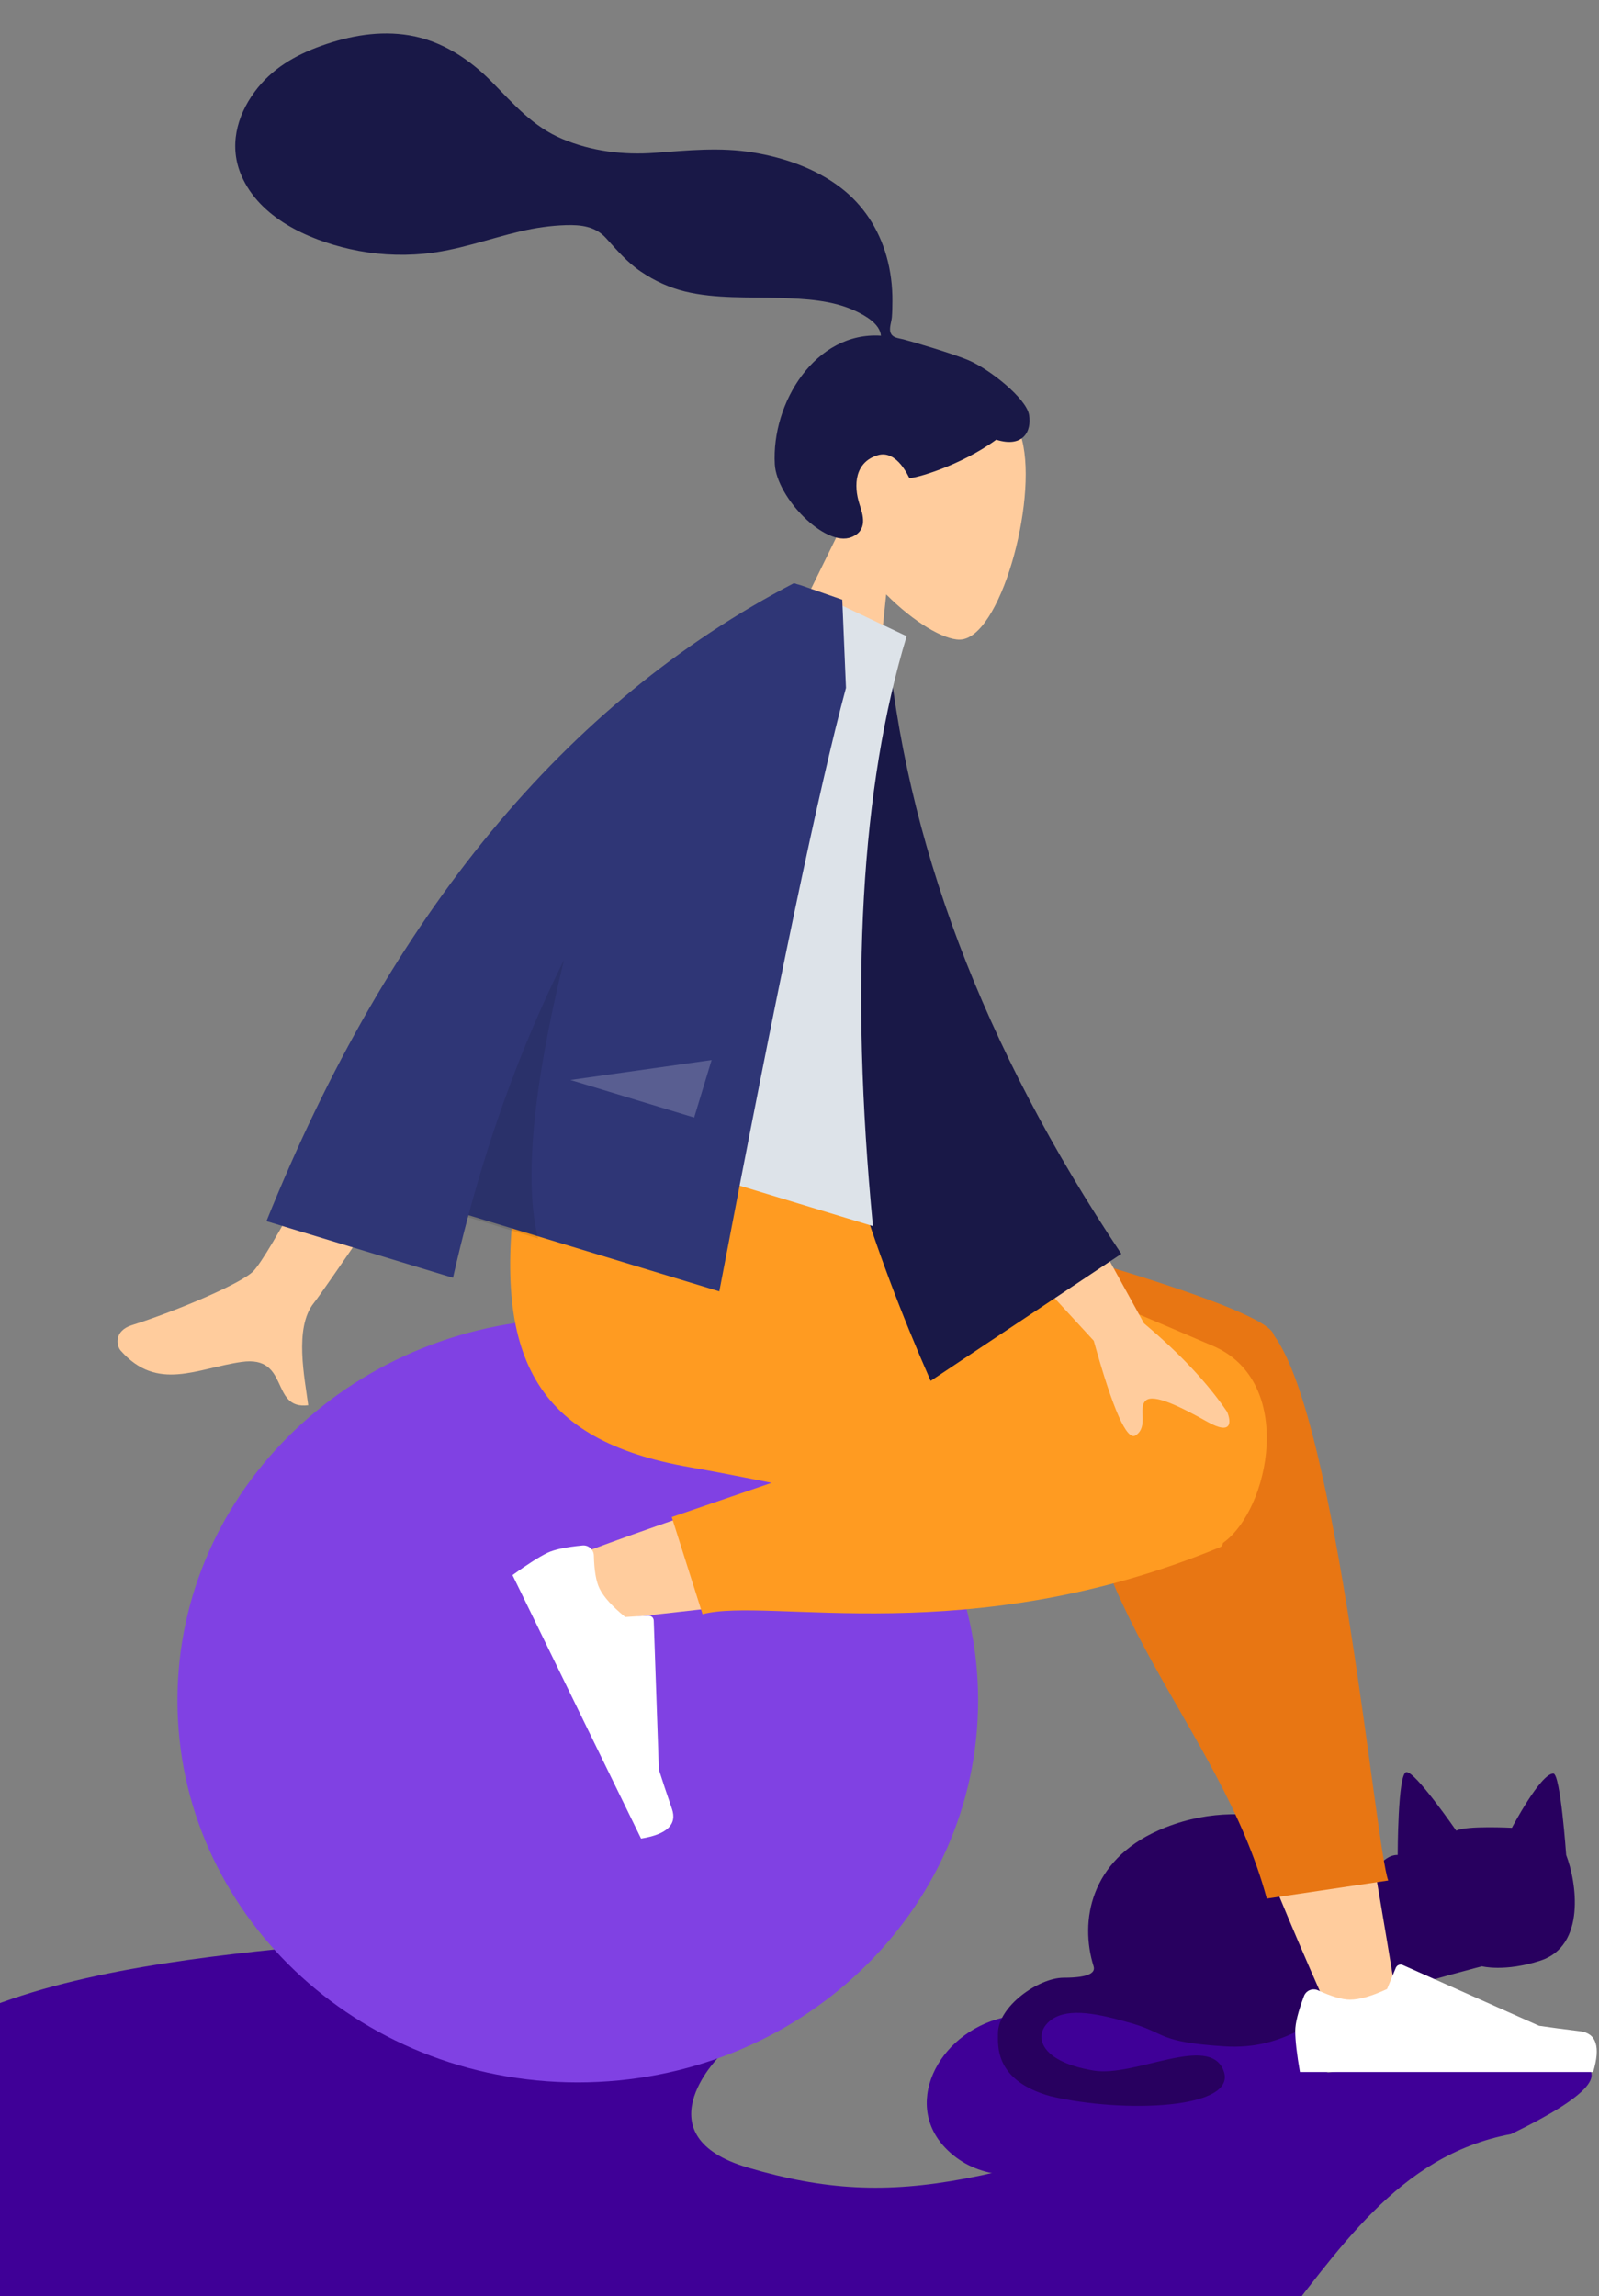 <svg viewBox="0 0 560 804" fill="none" xmlns="http://www.w3.org/2000/svg">
<rect x="0" y="0" width="560" height="804" fill="#808080" stroke="none"/>
<path d="M331 752C315.631 735.862 329.667 710.167 353.5 706L370.5 698.5H399.5L418 693.5C433 693 464.5 692.3 470.5 693.5C476.5 694.7 473 713.667 470.5 723C463 726.667 442 736.1 418 744.5C388 755 351 773 331 752Z" fill="#3F0097"/>
<path d="M492.5 620.5C489.5 621 489.5 649.5 489.5 649.5C483 649.5 482.3 658.6 475.5 651C467 641.5 436.546 627.129 405.5 641C382 651.5 378 672.5 383 688.5C383.625 690.5 382 692.5 372.5 692.5C363.768 692.5 349.5 702.5 349.5 712C349.5 716.5 348.412 728.608 368 734C393.5 740 433.705 738.534 428.5 725C423.5 712 397.5 727.406 383 725C362.687 721.63 361.762 711.492 368.5 707C374.5 703 384.5 705 396.5 708.5C408.5 712 405.5 715 428.5 716.5C451.5 718 459.5 705.5 481.5 699C503.5 692.5 519 688.5 519 688.5C519 688.5 527 690.563 539.5 686.5C555.5 681.3 552.166 659 548.5 649.5C548.5 649.5 546.5 621 544 621C539.5 621 529.5 640 529.5 640C529.5 640 513.5 639.167 510 641C510 641 495.5 620 492.5 620.5Z" fill="#28005F"/>
<path d="M340.5 864.5C446.759 882.544 449.193 762.275 529.184 747.238C584.5 720.5 557.781 712.887 455.5 727C347.5 764 315.5 774.735 262 759C224.441 747.953 251.5 720.5 251.5 720.5C251.5 720.5 186.265 673.596 133 679C63.284 686.073 -58 692 -58 767.5C-58 902.231 207.676 841.945 340.5 864.5Z" fill="#3F0097"/>
<path d="M202.345 729.142C279.775 729.142 342.546 669.256 342.546 595.382C342.546 521.509 279.775 461.622 202.345 461.622C124.914 461.622 62.144 521.509 62.144 595.382C62.144 669.256 124.914 729.142 202.345 729.142Z" fill="#8041E3"/>
<mask id="mask0" mask-type="alpha" maskUnits="userSpaceOnUse" x="62" y="462" width="281" height="268">
<path d="M202.201 729.52C279.632 729.52 342.402 669.634 342.402 595.76C342.402 521.886 279.632 462 202.201 462C124.77 462 62 521.886 62 595.76C62 669.634 124.77 729.52 202.201 729.52Z" fill="#8041E3"/>
</mask>
<g mask="url(#mask0)">
</g>
<path fill-rule="evenodd" clip-rule="evenodd" d="M467.286 708.505C443.957 656.896 427.086 611.958 420.313 588.248C408.718 547.652 399.896 511.929 397.667 498.589C392.35 466.776 438.565 464.924 444.674 480.734C453.92 504.663 470.061 583.285 489.455 702.04L467.286 708.505ZM196.679 546.543C218.084 538.087 293.042 511.623 329.194 504.136C339.583 501.985 349.652 499.986 359.118 498.18C387.257 492.811 401.835 543.548 374.734 547.446C307.243 557.155 211.563 567.18 203.375 568.305C191.899 569.882 183.227 551.858 196.679 546.543Z" fill="#FFCC9D"/>
<path fill-rule="evenodd" clip-rule="evenodd" d="M376.389 484.218L260.61 425.31V412.486H274.379C386.39 441.013 443.627 459.296 446.091 467.333C446.118 467.419 446.142 467.506 446.164 467.592C446.221 467.666 446.276 467.741 446.331 467.815C468.529 498.329 481.823 647.297 486.187 658.452L443.65 664.794C427.378 604.488 375.32 562.476 376.703 490.247C376.329 488.128 376.235 486.119 376.389 484.218Z" fill="#E87613"/>
<path fill-rule="evenodd" clip-rule="evenodd" d="M270.229 519.203C259.636 517.084 249.881 515.192 241.533 513.729C187.613 504.276 171.89 475.428 181.186 412.486L280.533 412.486C296.761 417.145 381.099 452.495 424.857 471.297C453.819 483.741 444.689 528.601 428.288 540.276C428.199 540.992 427.904 541.478 427.378 541.696C339.153 578.244 269.359 559.067 246.044 565.195L235.259 531.193L270.229 519.203Z" fill="#FF9B21"/>
<path fill-rule="evenodd" clip-rule="evenodd" d="M203.993 541.138C198.214 541.69 194.111 542.557 191.685 543.739C188.734 545.178 184.669 547.768 179.487 551.51C181.157 554.932 196.166 585.685 224.512 643.77C233.611 642.303 237.215 638.832 235.327 633.359C233.438 627.885 231.915 623.316 230.757 619.651L228.952 567.448C228.917 566.444 228.074 565.657 227.069 565.692C227.052 565.693 227.035 565.693 227.018 565.694L218.985 566.198C214.419 562.504 211.407 559.162 209.948 556.173C208.763 553.744 208.107 549.911 207.981 544.674L207.981 544.674C207.932 542.665 206.263 541.074 204.253 541.122C204.166 541.124 204.08 541.129 203.993 541.138Z" fill="white"/>
<path fill-rule="evenodd" clip-rule="evenodd" d="M456.669 698.936C454.632 704.371 453.614 708.438 453.614 711.136C453.614 714.418 454.161 719.207 455.255 725.503C459.064 725.503 493.296 725.503 557.951 725.503C560.619 716.684 559.079 711.924 553.329 711.221C547.579 710.518 542.803 709.883 539 709.316L491.268 688.048C490.349 687.638 489.273 688.051 488.863 688.969C488.856 688.985 488.85 689 488.843 689.016L485.775 696.455C480.452 698.937 476.127 700.178 472.799 700.178C470.095 700.178 466.361 699.087 461.597 696.904L461.597 696.904C459.769 696.066 457.607 696.869 456.769 698.696C456.733 698.775 456.7 698.855 456.669 698.936Z" fill="white"/>
<path fill-rule="evenodd" clip-rule="evenodd" d="M294.057 185.773C288.307 174.197 285.723 161.124 289.915 148.244C301.993 111.135 352.498 132.568 357.967 154.185C363.436 175.802 350.15 223.855 336.081 223.963C330.471 224.006 320.072 217.874 310.362 208.132L304.867 260.676L262.508 250.102L294.057 185.773Z" fill="#FFCC9D"/>
<path fill-rule="evenodd" clip-rule="evenodd" d="M339.308 126.187C333.954 123.878 319.079 119.496 316.306 118.804C314.535 118.362 312.514 118.288 311.871 116.399C311.344 114.853 312.221 112.678 312.351 111.069C312.501 109.199 312.521 107.32 312.534 105.446C312.573 100.111 311.927 94.865 310.473 89.728C307.744 80.09 302.313 71.719 294.334 65.645C285.522 58.938 274.596 55.178 263.764 53.388C252.172 51.473 240.951 52.656 229.342 53.508C218.28 54.32 207.243 52.971 196.961 48.66C186.602 44.316 179.92 36.446 172.217 28.636C164.331 20.641 154.627 14.277 143.418 12.385C132.955 10.619 122.436 12.496 112.535 16.039C103.271 19.354 95.128 24.092 89.189 32.138C82.801 40.794 80.16 51.386 84.576 61.547C90.977 76.276 107.79 83.868 122.52 87.207C131.041 89.139 139.75 89.67 148.453 88.853C160.06 87.764 170.869 83.704 182.139 81.035C187.429 79.782 192.767 79.002 198.201 78.836C203.473 78.675 208.484 79.248 212.201 83.336C216.132 87.661 219.588 91.809 224.493 95.126C229.198 98.309 234.418 100.735 239.945 102.069C250.698 104.665 262.112 103.962 273.095 104.324C282.051 104.62 291.6 105.07 299.827 108.989C303.26 110.624 308.165 113.455 308.533 117.539C285.556 116.036 270.137 141.066 271.352 162.57C272.008 174.176 288.97 191.786 298.201 188.075C304.048 185.723 302.217 180.263 301.048 176.668C298.808 169.784 299.442 161.818 307.372 159.394C314.212 157.303 318.346 167.354 318.466 167.375C320.133 167.654 336.252 163.191 348.893 153.964C358.351 156.93 361.388 150.963 360.388 145.214C359.387 139.465 346.706 129.378 339.308 126.187Z" fill="#191847"/>
<path fill-rule="evenodd" clip-rule="evenodd" d="M365.932 400.298L400.643 463.369C413.133 473.844 422.838 484.169 429.758 494.346C431.064 497.457 431.862 502.901 422.813 497.827C413.763 492.753 404.017 487.823 401.237 490.423C398.458 493.023 402.361 499.485 397.741 502.589C394.66 504.659 389.765 493.616 383.055 469.461L340.953 423.666L365.932 400.298ZM145 340.655L181.334 351.838C136.867 417.529 113.065 452.321 109.928 456.214C102.871 464.974 106.781 482.764 107.946 492.04C94.462 493.749 101.698 474.459 84.607 476.882C69.008 479.092 55.112 487.46 42.277 472.922C40.699 471.134 39.94 465.978 46.151 464.013C61.624 459.118 84.746 449.349 88.775 445.047C94.27 439.18 113.012 404.382 145 340.655Z" fill="#FFCC9D"/>
<path fill-rule="evenodd" clip-rule="evenodd" d="M294.703 219.39L310.539 221.376C316.806 293.979 344.198 366.533 392.716 439.039L325.928 483.512C284.224 388.583 268.013 298.781 294.703 219.39Z" fill="#191847"/>
<path fill-rule="evenodd" clip-rule="evenodd" d="M171.676 388.636L305.712 429.315C297.574 344.387 301.514 275.536 317.531 222.76L278.928 204.465C231.642 245.926 203.572 306.123 171.676 388.636Z" fill="#DDE3E9"/>
<path fill-rule="evenodd" clip-rule="evenodd" d="M278.063 204.234C278.071 204.226 278.079 204.218 278.087 204.21L280.727 205.011C283.852 206.078 288.602 207.734 294.979 209.979L296.275 240.864C286.977 275.218 272.192 345.651 251.919 452.163L164.056 425.496C162.124 432.691 160.321 439.998 158.647 447.417L93.317 427.589C136.55 320.304 198.124 245.84 278.039 204.196L278.063 204.234L278.063 204.234Z" fill="#2F3676"/>
<path fill-rule="evenodd" clip-rule="evenodd" d="M197.529 336.091C186.55 381.264 183.518 413.782 188.434 433.644L163.87 426.189C172.493 393.908 183.713 363.875 197.529 336.091L197.529 336.091Z" fill="black" fill-opacity="0.1"/>
<path fill-rule="evenodd" clip-rule="evenodd" d="M199.782 378.155L249.22 371.163L243.107 391.304L199.782 378.155Z" fill="white" fill-opacity="0.2"/>
</svg>
